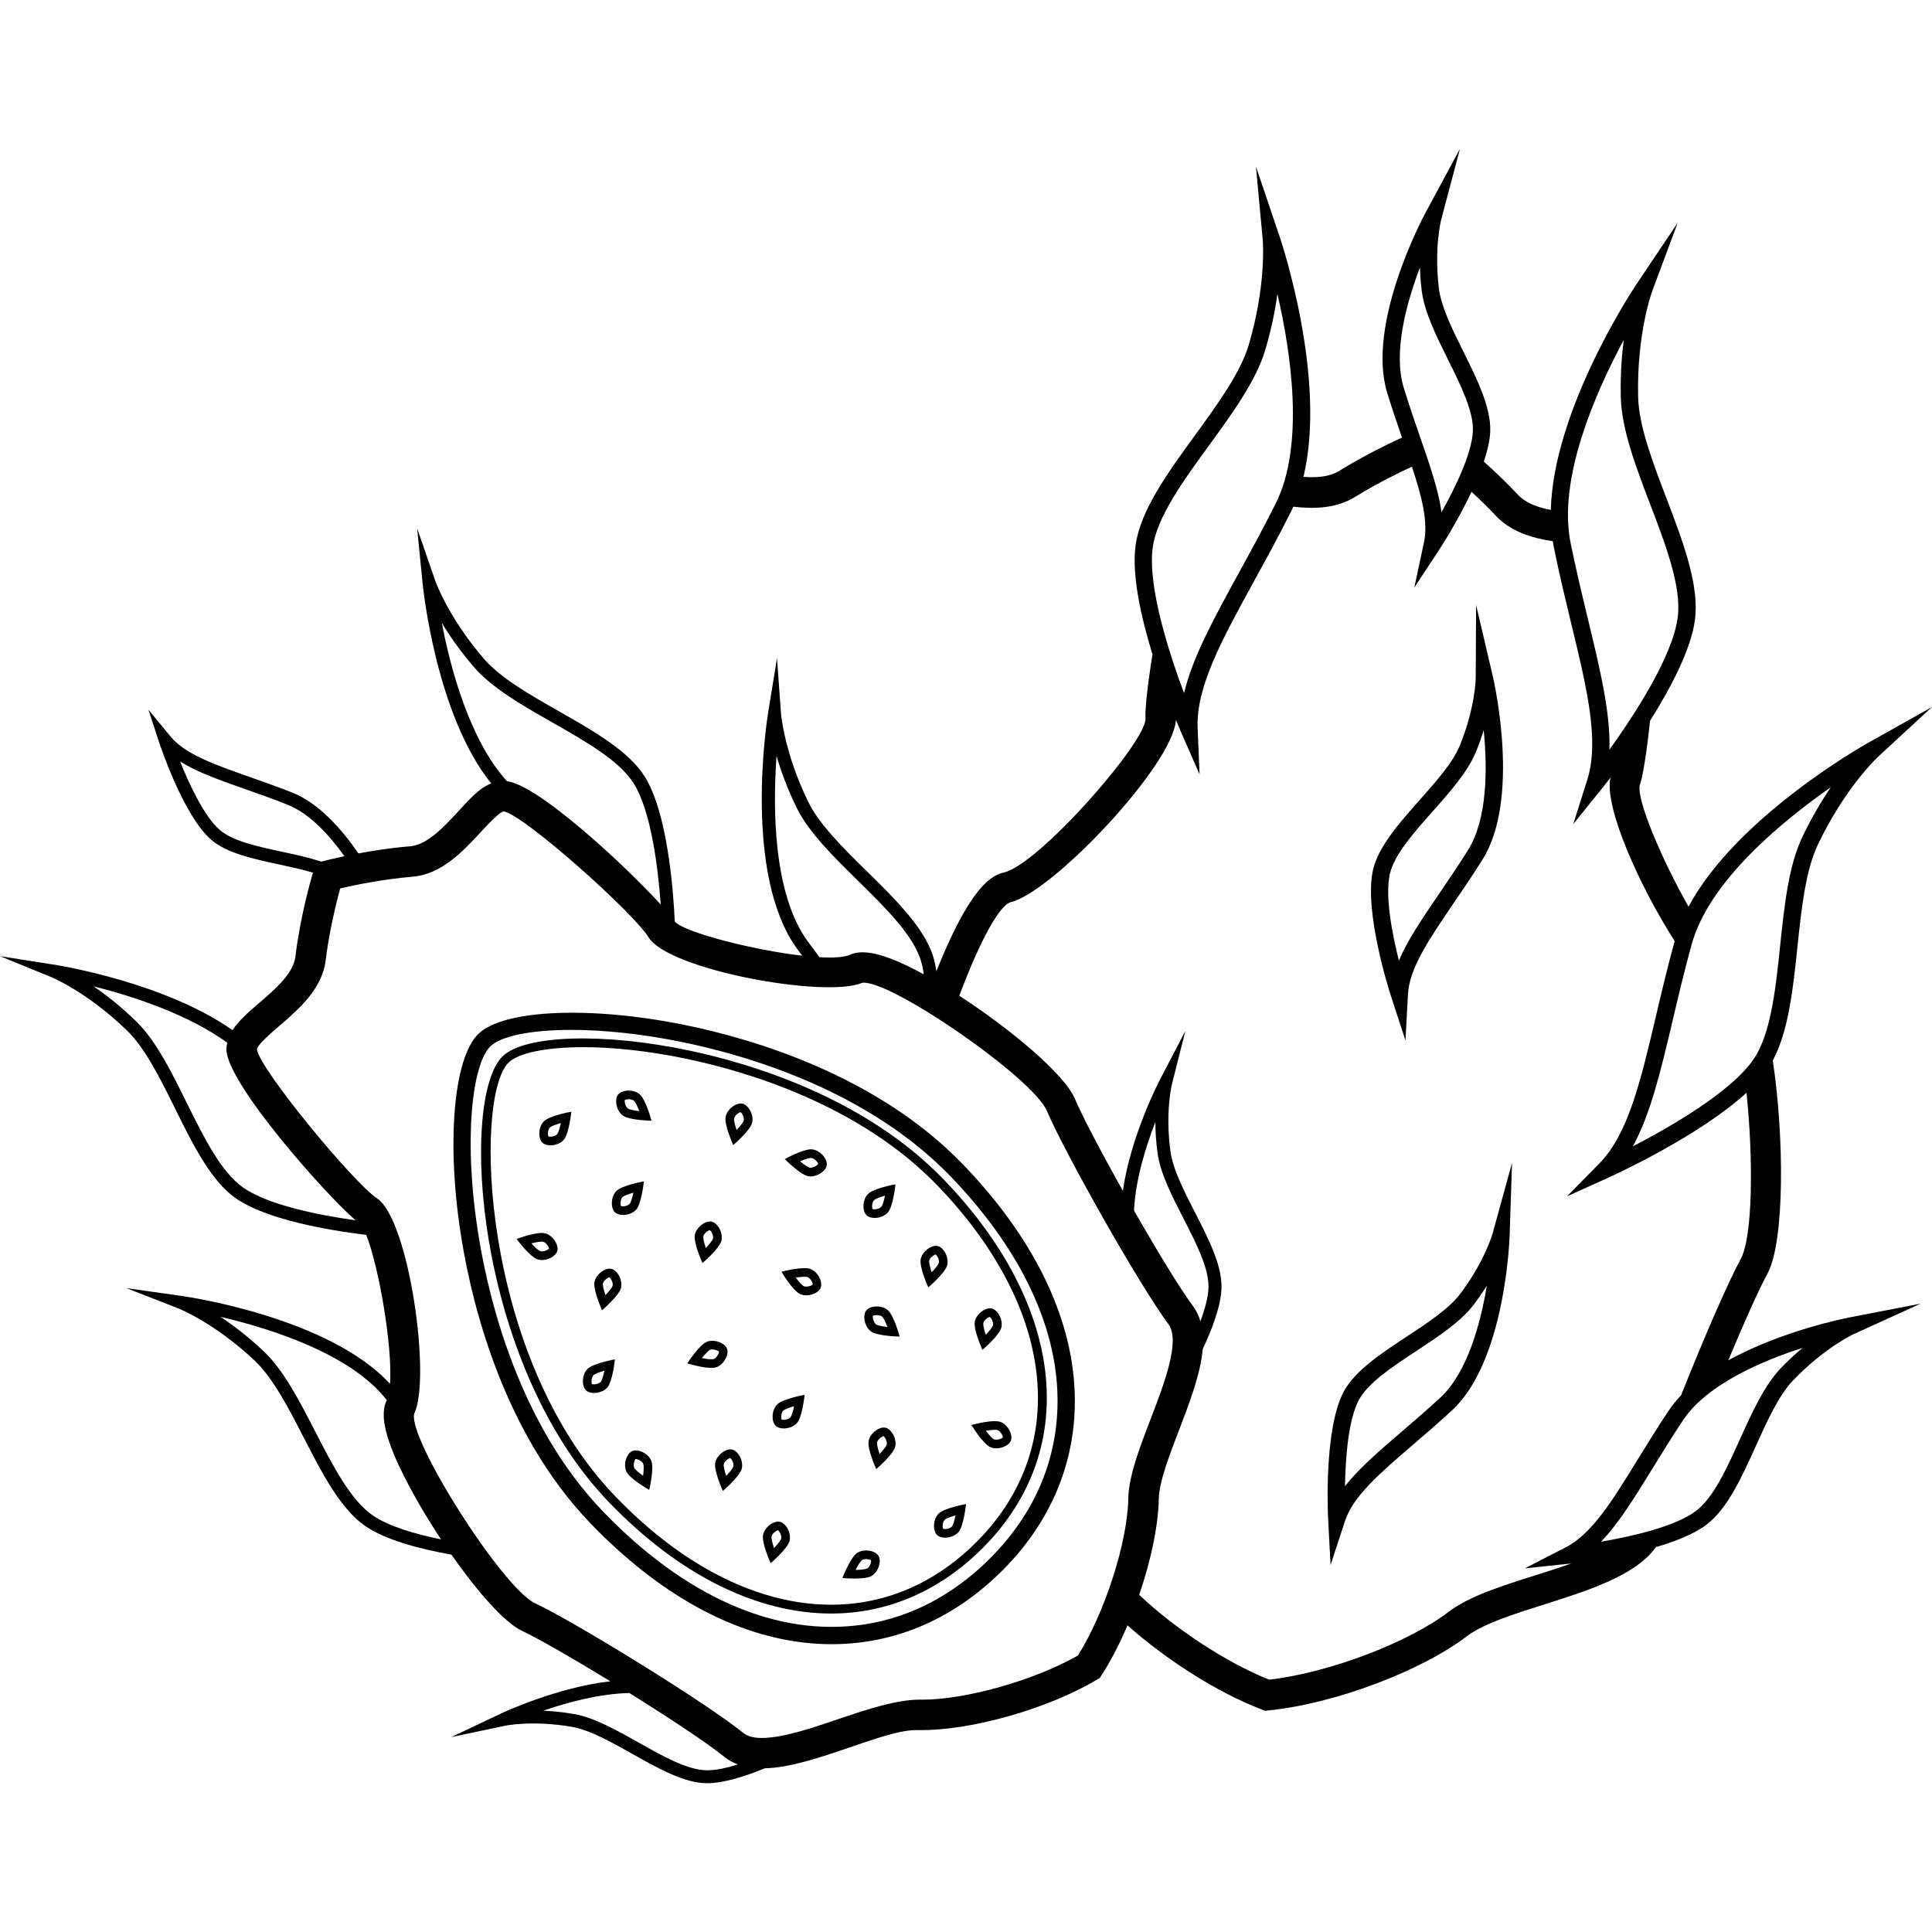 <?xml version="1.0" encoding="iso-8859-1"?>
<!-- Uploaded to: SVG Repo, www.svgrepo.com, Generator: SVG Repo Mixer Tools -->
<svg fill="#000000" height="800px" width="800px" version="1.1" id="Layer_1" xmlns="http://www.w3.org/2000/svg" xmlns:xlink="http://www.w3.org/1999/xlink" 
	 viewBox="0 0 253.324 253.324" xml:space="preserve">
<g>
	<g>
		<g>
			<path d="M226.609,178.367c2.07-4.957,4.01-9.293,5.135-11.357c2.291-4.2,2.204-18.062,0.702-27.955
				c2.06-3.832,2.659-9.395,3.226-14.809c0.516-4.948,1.052-10.064,2.688-13.5c3.56-7.476,7.824-11.456,7.868-11.496l7.096-6.548
				l-8.42,4.724c-0.781,0.439-17.288,9.812-23.503,21.459c-3.571-6.297-6.853-14.09-6.389-15.951
				c0.392-1.067,0.912-4.335,1.343-8.431c2.702-4.279,5.365-9.318,5.885-13.221c0.608-4.576-1.608-10.372-3.744-15.976
				c-1.776-4.648-3.612-9.448-3.704-13.256c-0.2-8.276,1.804-13.752,1.824-13.808l3.364-9.032l-5.368,8.004
				c-0.502,0.74-10.931,16.475-11.27,29.653c-1.736-0.337-3.301-0.912-4.326-2.009c-1.482-1.582-3.032-3.052-4.455-4.33
				c0.472-1.418,0.796-2.788,0.839-3.978c0.108-3.136-1.728-6.832-3.504-10.412c-1.448-2.908-2.94-5.908-3.232-8.332
				c-0.644-5.324,0.3-8.98,0.308-9.016l2.46-9.28l-4.556,8.452c-0.316,0.588-7.74,14.524-4.988,23.54
				c0.636,2.081,1.303,4.031,1.942,5.872c-2.247,1.037-5.285,2.548-8.23,4.368c-1.276,0.789-2.937,0.917-4.695,0.786
				c3.106-12.805-2.845-30.7-3.133-31.546l-3.092-9.144l0.892,9.612c0.004,0.06,0.508,5.868-1.848,13.804
				c-1.088,3.652-4.116,7.808-7.04,11.828c-3.528,4.848-7.18,9.86-7.788,14.44c-0.52,3.898,0.729,9.449,2.217,14.283
				c-0.652,4.064-1.012,7.359-0.913,8.485c-0.068,3.172-14.028,19.112-18.592,20.116c-1.552,0.34-3.04,1.72-4.68,4.332
				c-1.353,2.161-2.796,5.22-4.152,8.623c-0.1-0.675-0.227-1.319-0.404-1.899c-1.16-3.796-4.98-7.556-8.68-11.188
				c-3.084-3.028-6.268-6.164-7.724-9.152c-3.16-6.48-3.56-11.54-3.564-11.588l-0.524-7.232l-1.164,7.156
				c-0.14,0.86-3.34,21.14,3.808,30.964c0.221,0.305,0.439,0.592,0.659,0.889c-6.47-0.744-15.39-3.039-16.703-4.467
				c-0.217-4.533-1.013-14.314-3.928-18.994c-2.096-3.372-6.756-6.02-11.26-8.584c-3.756-2.136-7.644-4.348-9.816-6.86
				c-4.716-5.448-6.404-10.24-6.416-10.288l-2.364-6.84l0.712,7.204c0.08,0.777,1.811,17.326,8.996,26.236
				c-1.629,0.647-2.931,2.182-4.4,3.764c-1.872,2.02-4,4.308-6.264,4.488c-2.42,0.196-4.797,0.567-6.74,0.93
				c-2.265-3.284-5.253-6.621-8.696-7.982c-1.936-0.764-3.796-1.42-5.536-2.032c-4.752-1.676-8.508-3-10.424-5.332L19.46,93.05
				l1.416,4.312c0.128,0.392,3.204,9.648,6.84,12.768c2.044,1.748,5.528,2.496,8.9,3.22c1.505,0.323,3.034,0.656,4.414,1.071
				c-0.289,0.981-1.68,5.866-2.29,10.981c-0.272,2.256-2.644,4.292-4.732,6.084c-1.377,1.18-2.704,2.32-3.516,3.591
				c-8.845-6.222-22.562-8.455-23.264-8.567L0,125.37l6.772,2.768c0.048,0.02,4.712,1.96,9.896,7
				c2.388,2.32,4.368,6.328,6.284,10.204c2.296,4.644,4.672,9.448,7.912,11.74c4.036,2.847,12.24,4.234,17.154,4.838
				c1.632,4.05,3.465,14.545,3.123,19.529c-8.006-8.697-26.501-11.412-27.317-11.526l-7.244-1.024l6.808,2.66
				c0.048,0.016,4.74,1.884,10.004,6.844c2.416,2.28,4.46,6.252,6.436,10.1c2.372,4.608,4.82,9.376,8.096,11.612
				c2.671,1.824,7.124,2.99,11.265,3.728c3.359,4.8,6.942,8.913,9.267,10c2.173,1.018,6.751,3.658,11.57,6.606
				c-6.994,0.807-13.916,4.033-14.326,4.226l-6.54,3.096l7.08-1.496c0.04-0.008,3.612-0.748,8.756,0.152
				c2.352,0.412,5.176,2,7.908,3.54c3.316,1.868,6.752,3.804,9.704,3.848c0.04,0,0.084,0,0.12,0c2.165,0,4.955-0.888,7.542-1.953
				c3.323-0.087,7.215-1.401,11.038-2.708c3.392-1.152,6.82-2.404,9.152-2.304c6.788,0.1,16.88-2.76,23.328-6.584l0.408-0.24
				l0.252-0.396c1.224-1.892,2.374-4.132,3.391-6.516c5.052,4.505,11.799,8.826,17.601,11.033l0.44,0.168l0.468-0.048
				c8.56-0.848,19.988-5.132,26.024-9.752c2.104-1.608,6.208-2.904,10.172-4.16c5.919-1.867,11.942-3.819,14.585-7.499
				c2.569-0.75,5.02-1.72,6.643-2.953c2.74-2.084,4.62-6.244,6.436-10.268c1.484-3.28,3.016-6.672,4.9-8.64
				c4.136-4.308,7.952-6.072,7.992-6.088l8.748-3.976l-9.428,1.828C241.92,172.855,233.608,174.509,226.609,178.367z
				 M240.052,103.23c-1.204,1.772-2.508,3.952-3.74,6.536c-1.808,3.792-2.36,9.104-2.9,14.24c-0.592,5.684-1.208,11.56-3.492,14.896
				c-2.932,4.272-10.904,8.86-15.82,11.408c2.32-4.224,3.652-9.872,5.232-16.564c0.748-3.172,1.524-6.452,2.484-9.936
				C224.1,115.534,233.652,107.698,240.052,103.23z M212.904,44.574c-0.272,2.124-0.452,4.66-0.384,7.528
				c0.1,4.196,2.008,9.184,3.848,14.008c2.036,5.34,4.148,10.86,3.612,14.868c-0.684,5.136-5.724,12.832-8.956,17.324
				c0.16-4.812-1.204-10.452-2.816-17.136c-0.764-3.172-1.556-6.448-2.272-9.988C204.228,62.762,209.212,51.45,212.904,44.574z
				 M186.18,35.086c0.032,0.928,0.104,1.932,0.232,2.992c0.34,2.812,1.92,5.992,3.448,9.068c1.652,3.324,3.356,6.764,3.268,9.324
				c-0.108,2.98-2.352,7.536-4.12,10.692c-0.396-2.908-1.524-6.168-2.832-9.936c-0.688-1.988-1.424-4.112-2.116-6.384
				C182.64,46.194,184.404,39.758,186.18,35.086z M151.144,71.822c0.532-4.008,4.012-8.788,7.376-13.408
				c3.036-4.176,6.18-8.492,7.376-12.516c0.816-2.748,1.308-5.244,1.596-7.364c1.764,7.6,3.62,19.824-0.228,27.5
				c-1.612,3.224-3.232,6.176-4.8,9.032c-3.308,6.04-6.104,11.128-7.208,15.82C153.316,85.706,150.46,76.958,151.144,71.822z
				 M105.904,123.422c-4.568-6.272-4.568-17.592-4.084-24.3c0.556,1.912,1.388,4.22,2.616,6.748c1.584,3.248,4.88,6.488,8.064,9.616
				c3.548,3.488,7.212,7.088,8.248,10.476c0.166,0.541,0.285,1.146,0.373,1.791c-1.454-0.797-2.812-1.457-3.997-1.927
				c-2.56-1.024-4.384-1.216-5.708-0.628h-0.004c-0.753,0.335-2.176,0.415-3.96,0.314
				C106.939,124.833,106.423,124.139,105.904,123.422z M62.192,87.518c2.368,2.736,6.384,5.016,10.264,7.228
				c4.32,2.456,8.788,5,10.656,8.004c2.268,3.647,3.168,11.011,3.523,15.853c-4.594-5.047-16.01-15.668-20.164-16.176
				c-4.891-5.386-7.408-14.8-8.54-20.757C58.96,83.374,60.352,85.394,62.192,87.518z M28.832,108.834
				c-2.072-1.772-4.036-6.052-5.216-8.992c2.224,1.404,5.16,2.436,8.588,3.648c1.724,0.604,3.564,1.252,5.476,2.012
				c2.859,1.129,5.432,3.898,7.484,6.764c-1.557,0.329-2.576,0.591-2.672,0.616l-0.364,0.095c-1.602-0.529-3.392-0.917-5.148-1.295
				C33.816,111.002,30.544,110.302,28.832,108.834z M24.476,144.586c-1.98-4.004-4.028-8.148-6.62-10.668
				c-2.016-1.96-3.948-3.468-5.588-4.592c4.94,1.241,12.276,3.59,17.523,7.388c-0.059,0.265-0.097,0.536-0.103,0.816
				c-0.087,4.412,13.269,19.383,16.945,22.479c-4.789-0.673-11.476-1.984-14.785-4.323C28.956,153.646,26.68,149.038,24.476,144.586
				z M48.892,198.71c-2.92-1.996-5.272-6.564-7.548-10.988c-2.04-3.972-4.152-8.08-6.784-10.56c-2.048-1.928-4-3.408-5.66-4.504
				c6.471,1.515,17.107,4.834,21.814,10.923c-0.001,0.001-0.001,0.003-0.002,0.005c-0.64,1.308-0.512,3.128,0.404,5.724
				c1.177,3.347,3.772,8.087,6.71,12.529C54.392,201.139,50.985,200.141,48.892,198.71z M92.632,232.118
				c-2.52-0.04-5.756-1.868-8.892-3.632c-2.86-1.608-5.812-3.272-8.452-3.736c-1.488-0.26-2.856-0.392-4.056-0.444
				c3.152-1.09,7.379-2.231,11.287-2.318c5.169,3.221,10.192,6.539,12.437,8.354c0.546,0.442,1.147,0.772,1.79,1.014
				c-1.457,0.458-2.855,0.762-4.01,0.762H92.632z M141.348,217.066c-5.708,3.256-14.66,5.796-20.436,5.796
				c-0.12,0-0.248-0.004-0.368-0.004c-2.936,0.012-6.628,1.192-10.52,2.516c-4.648,1.584-10.452,3.56-12.548,1.856
				c-4.976-4.028-22.176-14.6-27.32-17.012c-4.284-2.004-16.708-21.572-15.844-24.868c2.252-4.604-0.684-25.432-4.868-28.212
				c-3.108-2.064-15.368-16.904-15.752-19.528c0.024-0.592,1.84-2.152,2.924-3.084c2.508-2.156,5.64-4.844,6.092-8.644
				c0.46-3.808,1.408-7.592,1.896-9.392c1.82-0.42,5.636-1.22,9.464-1.532c3.816-0.308,6.624-3.328,8.876-5.752
				c0.972-1.052,2.604-2.804,3.12-2.812c2.692,0.488,17.04,13.32,18.976,16.504c2.604,4.28,23.188,8.016,27.96,5.98
				c3.432-0.672,22.44,12.436,24.272,16.788c2.208,5.24,12.108,22.836,15.936,27.96c1.612,2.16-0.584,7.876-2.348,12.468
				c-1.472,3.836-2.86,7.46-2.92,10.412C147.828,202.262,144.896,211.37,141.348,217.066z M157.398,173.235
				c-0.218-0.719-0.532-1.396-0.99-2.009c-1.697-2.273-4.744-7.293-7.716-12.494c0.182-4.022,1.548-8.401,2.8-11.618
				c0.004,1.2,0.084,2.568,0.284,4.068c0.356,2.656,1.904,5.668,3.4,8.584c1.644,3.2,3.34,6.508,3.28,9.032
				C158.427,170.073,157.999,171.631,157.398,173.235z M201.344,206.546c-4.492,1.42-8.74,2.76-11.4,4.796
				c-5.328,4.076-15.772,8.012-23.524,8.896c-5.663-2.25-12.418-6.728-17.05-11.123c1.517-4.431,2.497-8.985,2.566-12.537
				c0.044-2.248,1.372-5.708,2.656-9.052c1.403-3.655,2.825-7.38,3.108-10.626c1.278-2.72,2.41-5.754,2.464-8.062
				c0.068-2.952-1.732-6.46-3.468-9.848c-1.428-2.788-2.912-5.672-3.228-8.036c-0.7-5.16,0.18-8.72,0.188-8.756l1.768-7.012
				l-3.348,6.412c-0.213,0.408-3.837,7.452-4.846,14.549c-2.808-5.011-5.328-9.796-6.274-12.042
				c-1.376-3.268-8.44-9.168-15.171-13.544c2.343-6.28,5.014-11.656,6.683-12.252c5.399-1.188,21.411-18.031,21.716-23.93
				c0.372,0.915,0.625,1.498,0.676,1.614l2.428,5.544l-0.256-6.048c-0.228-5.384,3.148-11.54,7.42-19.332
				c1.58-2.872,3.208-5.848,4.844-9.108c0.099-0.199,0.186-0.407,0.278-0.61c2.763,0.317,5.66,0.231,8.126-1.294
				c2.612-1.615,5.328-2.978,7.431-3.958c1.315,3.978,2.15,7.265,1.578,9.934l-1.264,5.92l3.328-5.064
				c0.153-0.235,2.351-3.616,4.177-7.49c1.044,0.969,2.114,1.999,3.147,3.102c1.983,2.123,4.755,2.961,7.506,3.374
				c0.036,0.222,0.065,0.447,0.11,0.666c0.724,3.58,1.524,6.88,2.292,10.068c2.088,8.632,3.736,15.456,2.108,20.588l-1.828,5.772
				l3.8-4.716c0.079-0.098,0.476-0.594,1.074-1.379c-0.84,3.842,3.782,14.183,8.423,21.433c-0.947,3.448-1.715,6.692-2.453,9.83
				c-2.036,8.648-3.648,15.476-7.42,19.32l-4.244,4.324l5.516-2.496c0.557-0.251,11.77-5.366,18.022-11.091
				c0.887,8.58,0.845,18.857-0.766,21.811c-1.657,3.035-4.877,10.473-7.822,17.87c-0.596,0.627-1.139,1.284-1.602,1.978
				c-1.48,2.212-2.8,4.356-4.036,6.364c-3.376,5.484-6.04,9.812-9.46,11.572l-5.392,2.768l6.024-0.632
				c0.013-0.001,0.04-0.004,0.068-0.007C204.489,205.549,202.893,206.058,201.344,206.546z M233.476,179.422
				c-2.152,2.248-3.764,5.82-5.328,9.276c-1.7,3.768-3.46,7.66-5.748,9.4c-2.728,2.076-8.492,3.368-12.476,4.052
				c2.316-2.396,4.376-5.748,6.784-9.656c1.22-1.984,2.524-4.104,3.984-6.292c3.124-4.672,10.304-7.744,15.656-9.468
				C235.436,177.498,234.468,178.394,233.476,179.422z"/>
			<path d="M184.284,136.414l0.328-6.04c0.188-3.432,2.76-7.212,6.016-11.992c1.2-1.76,2.484-3.644,3.764-5.684
				c5.012-7.984,1.496-23.376,1.344-24.028l-2.188-9.344l-0.052,9.6c0,0.036-0.048,3.812-2.064,8.784
				c-0.916,2.264-3.14,4.772-5.292,7.196c-2.652,2.988-5.388,6.08-6.104,9.136c-1.26,5.424,2.216,16.168,2.364,16.62
				L184.284,136.414z M182.248,114.554c0.58-2.496,3.128-5.372,5.588-8.148c2.284-2.568,4.636-5.224,5.7-7.848
				c0.404-0.996,0.736-1.944,1.004-2.832c0.496,4.98,0.516,11.652-2.068,15.764c-1.268,2.016-2.532,3.876-3.72,5.616
				c-2.244,3.296-4.184,6.144-5.328,8.848C182.54,122.442,181.568,117.462,182.248,114.554z"/>
			<path d="M191.44,169.678c-1.472,1.944-4.272,3.788-6.98,5.568c-3.34,2.196-6.792,4.468-8.276,7.236
				c-2.624,4.912-2.064,16.188-2.04,16.668l0.32,6.052l1.892-5.764c1.068-3.268,4.54-6.248,8.936-10.02
				c1.612-1.388,3.34-2.868,5.1-4.5c6.924-6.404,7.524-22.184,7.548-22.852l0.32-9.604l-2.548,9.268
				C195.7,161.766,194.68,165.402,191.44,169.678z M188.852,183.258c-1.744,1.612-3.448,3.076-5.04,4.444
				c-3.032,2.604-5.648,4.852-7.456,7.168c0.06-3.616,0.412-8.68,1.824-11.312c1.212-2.26,4.42-4.372,7.524-6.412
				c2.868-1.888,5.832-3.84,7.54-6.092c0.648-0.86,1.216-1.688,1.708-2.476C194.136,173.51,192.42,179.958,188.852,183.258z"/>
			<path d="M126.312,152.726c-11.32-11.776-27.708-16.532-36.464-18.32c-12.38-2.528-23.788-2.048-27.108,1.144
				c-3.32,3.188-4.248,14.564-2.2,27.044c1.448,8.82,5.564,25.38,16.888,37.152c9.064,9.424,19.028,14.856,28.824,15.716
				c0.936,0.084,1.872,0.124,2.8,0.124c8.096,0,15.604-3.136,21.86-9.152c6.976-6.708,10.428-15.108,9.984-24.292
				C140.416,172.318,135.376,162.146,126.312,152.726z M129.344,204.798c-6.488,6.24-14.376,9.148-22.896,8.404
				c-9.24-0.808-18.708-6.004-27.388-15.024c-10.892-11.332-14.876-27.384-16.28-35.948c-2.088-12.744-0.864-22.74,1.532-25.044
				c1.36-1.312,5.204-2.148,10.596-2.148c4.08,0,9.04,0.48,14.492,1.588c8.5,1.736,24.384,6.336,35.284,17.668
				c8.676,9.024,13.5,18.688,13.948,27.952C139.044,190.758,135.832,198.554,129.344,204.798z"/>
			<path d="M106.54,150.71c-0.056-0.012-0.112-0.016-0.172-0.016c-1.14,0-3.468,1.288-3.468,1.288s2.076,2.1,3.132,2.252
				c0.084,0.012,0.172,0.02,0.26,0.02c0.984,0,2.008-0.756,2.112-1.476C108.516,151.994,107.6,150.862,106.54,150.71z
				 M106.208,153.114c-0.004,0-0.008,0-0.012,0c-0.224-0.044-0.728-0.384-1.296-0.844c0.612-0.256,1.176-0.44,1.464-0.44l0.012,0
				c0.472,0.068,0.884,0.62,0.908,0.756C107.224,152.738,106.772,153.114,106.208,153.114z"/>
			<path d="M113.572,203.294c-0.4,0-0.808,0.092-1.144,0.3c-0.912,0.56-1.976,3.312-1.976,3.312s0.74,0.072,1.592,0.072
				c0.848,0,1.804-0.072,2.256-0.348c0.912-0.56,1.3-1.964,0.884-2.64C114.92,203.566,114.256,203.294,113.572,203.294z
				 M113.708,205.662c0,0-0.332,0.172-1.532,0.184c0.336-0.644,0.66-1.156,0.848-1.284c0.132-0.084,0.332-0.132,0.548-0.132
				c0.368,0,0.608,0.128,0.632,0.128C114.268,204.742,114.108,205.414,113.708,205.662z"/>
			<path d="M106.3,166.402c-0.204-0.092-0.496-0.124-0.828-0.124c-1.236,0-3.008,0.472-3.008,0.472s1.5,2.54,2.488,2.948
				c0.24,0.1,0.504,0.144,0.768,0.144c0.824,0,1.66-0.428,1.884-0.98C107.904,168.13,107.292,166.806,106.3,166.402z
				 M105.724,168.702c-0.128,0-0.248-0.02-0.336-0.056c-0.208-0.1-0.616-0.548-1.048-1.132c0.396-0.06,0.8-0.104,1.132-0.104
				c0.292,0,0.404,0.036,0.404,0.036c0.44,0.18,0.708,0.816,0.696,0.952C106.5,168.502,106.136,168.702,105.724,168.702z"/>
			<path d="M95.336,176.858c-0.212-0.584-1.084-1.056-1.932-1.056c-0.236,0-0.468,0.036-0.684,0.116
				c-1.004,0.368-2.604,2.848-2.604,2.848s1.92,0.592,3.156,0.592c0.26,0,0.492-0.028,0.668-0.092
				C94.944,178.898,95.608,177.602,95.336,176.858z M93.56,178.202c0,0-0.08,0.024-0.284,0.024c-0.356,0-0.808-0.064-1.256-0.152
				c0.456-0.564,0.88-0.996,1.088-1.088c0.08-0.032,0.184-0.048,0.296-0.048c0.432,0,0.812,0.224,0.864,0.28
				C94.292,177.414,94,178.038,93.56,178.202z"/>
			<path d="M71.532,161.726c-0.14-0.04-0.3-0.06-0.48-0.06c-1.22,0-3.312,0.784-3.312,0.784s1.74,2.384,2.768,2.688
				c0.18,0.052,0.368,0.08,0.556,0.08c0.892,0,1.816-0.548,2.004-1.172C73.296,163.29,72.556,162.03,71.532,161.726z
				 M71.064,164.082c-0.084,0-0.164-0.012-0.228-0.028c-0.216-0.08-0.664-0.484-1.156-1.024c0.516-0.132,1.024-0.228,1.372-0.228
				l0.152,0.008c0.456,0.136,0.784,0.744,0.788,0.88C71.916,163.826,71.496,164.082,71.064,164.082z"/>
			<path d="M116.36,171.742c-0.388-0.304-0.904-0.44-1.392-0.44c-0.58,0-1.128,0.192-1.392,0.532
				c-0.484,0.624-0.252,2.064,0.592,2.72s3.796,0.696,3.796,0.696S117.204,172.398,116.36,171.742z M114.868,173.654
				c-0.376-0.292-0.46-0.976-0.416-1.104c0.04-0.036,0.232-0.116,0.516-0.116c0.276,0,0.536,0.076,0.692,0.196
				c0.172,0.152,0.444,0.692,0.708,1.372C115.648,173.914,115.056,173.786,114.868,173.654z"/>
			<path d="M81.632,146.25c0.844,0.656,3.796,0.696,3.796,0.696s-0.76-2.852-1.604-3.508c-0.388-0.304-0.904-0.44-1.392-0.44
				c-0.58,0-1.128,0.192-1.392,0.532C80.556,144.154,80.788,145.594,81.632,146.25z M81.916,144.25c0.04-0.04,0.232-0.12,0.516-0.12
				c0.276,0,0.536,0.076,0.692,0.196c0.172,0.152,0.444,0.692,0.708,1.372c-0.724-0.088-1.312-0.216-1.5-0.344
				C81.956,145.062,81.872,144.378,81.916,144.25z"/>
			<path d="M129.896,189.766c0.236,0.092,0.488,0.136,0.748,0.136c0.832,0,1.676-0.44,1.9-1c0.292-0.736-0.336-2.052-1.328-2.448
				c-0.2-0.08-0.472-0.112-0.784-0.112c-1.236,0-3.056,0.504-3.056,0.504S128.904,189.37,129.896,189.766z M130.432,187.478
				c0.264,0,0.364,0.032,0.364,0.032c0.44,0.176,0.716,0.808,0.708,0.948c-0.072,0.108-0.444,0.312-0.86,0.312
				c-0.124,0-0.236-0.02-0.324-0.052c-0.208-0.096-0.62-0.54-1.06-1.12C129.672,187.526,130.092,187.478,130.432,187.478z"/>
			<path d="M95.996,190.066c-0.072-0.016-0.144-0.024-0.22-0.024c-0.764,0-1.776,0.772-1.988,1.72
				c-0.232,1.044,0.992,3.728,0.992,3.728s2.252-1.904,2.488-2.948C97.5,191.498,96.768,190.238,95.996,190.066z M96.16,192.29
				c-0.064,0.22-0.436,0.696-0.94,1.224c-0.228-0.692-0.364-1.28-0.328-1.504c0.1-0.44,0.632-0.796,0.852-0.832
				C95.928,191.306,96.256,191.85,96.16,192.29z"/>
			<path d="M80.16,166.37c-0.072-0.016-0.144-0.024-0.22-0.024c-0.764,0-1.776,0.772-1.988,1.72
				c-0.232,1.044,0.992,3.728,0.992,3.728s2.252-1.908,2.488-2.948C81.664,167.802,80.932,166.542,80.16,166.37z M80.324,168.594
				c-0.064,0.22-0.436,0.696-0.94,1.224c-0.228-0.688-0.364-1.28-0.328-1.504c0.1-0.44,0.632-0.796,0.852-0.832
				C80.092,167.61,80.42,168.154,80.324,168.594z"/>
			<path d="M97.356,144.714c-0.072-0.016-0.144-0.024-0.22-0.024c-0.764,0-1.776,0.772-1.988,1.72
				c-0.232,1.044,0.992,3.728,0.992,3.728s2.252-1.904,2.488-2.948C98.86,146.146,98.128,144.886,97.356,144.714z M97.52,146.938
				c-0.064,0.22-0.436,0.696-0.94,1.224c-0.228-0.692-0.364-1.28-0.328-1.504c0.1-0.44,0.632-0.796,0.852-0.832
				C97.288,145.95,97.616,146.498,97.52,146.938z"/>
			<path d="M76.848,182.314c0.24,0.22,0.624,0.332,1.048,0.332c0.604,0,1.284-0.228,1.712-0.688c0.728-0.784,1.02-3.72,1.02-3.72
				s-2.908,0.512-3.632,1.296C76.268,180.318,76.268,181.778,76.848,182.314z M77.82,180.31c0.168-0.16,0.732-0.384,1.432-0.588
				c-0.148,0.712-0.328,1.288-0.476,1.464c-0.18,0.192-0.54,0.328-0.88,0.328c-0.124,0-0.216-0.02-0.248-0.02
				c-0.012,0-0.016,0.004-0.012,0.008C77.528,181.334,77.504,180.65,77.82,180.31z"/>
			<path d="M84.424,154.898c0,0-2.904,0.512-3.632,1.296c-0.728,0.784-0.728,2.24-0.148,2.78c0.24,0.22,0.624,0.332,1.048,0.332
				c0.604,0,1.284-0.228,1.712-0.688C84.132,157.834,84.424,154.898,84.424,154.898z M82.576,157.846
				c-0.18,0.192-0.54,0.328-0.88,0.328c-0.128,0-0.216-0.02-0.248-0.02c-0.012,0-0.016,0.004-0.012,0.008
				c-0.108-0.168-0.132-0.852,0.184-1.192c0.164-0.16,0.728-0.384,1.428-0.588C82.9,157.094,82.72,157.67,82.576,157.846z"/>
			<path d="M71.132,149.842c0.24,0.22,0.624,0.332,1.048,0.332c0.604,0,1.284-0.228,1.712-0.688c0.728-0.784,1.02-3.72,1.02-3.72
				s-2.908,0.512-3.632,1.296C70.552,147.846,70.552,149.302,71.132,149.842z M72.104,147.838c0.168-0.16,0.732-0.384,1.432-0.588
				c-0.148,0.712-0.328,1.288-0.476,1.464c-0.18,0.192-0.54,0.328-0.88,0.328c-0.128,0-0.216-0.02-0.248-0.02
				c-0.012,0-0.016,0.004-0.012,0.008C71.812,148.862,71.788,148.178,72.104,147.838z"/>
			<path d="M114.684,159.694c0.604,0,1.284-0.228,1.712-0.688c0.728-0.784,1.02-3.72,1.02-3.72s-2.908,0.512-3.632,1.296
				c-0.728,0.784-0.728,2.24-0.148,2.78C113.876,159.582,114.26,159.694,114.684,159.694z M114.608,157.358
				c0.168-0.16,0.732-0.384,1.432-0.588c-0.148,0.712-0.328,1.288-0.476,1.464c-0.18,0.192-0.54,0.328-0.88,0.328
				c-0.128,0-0.216-0.02-0.248-0.02c-0.012,0-0.016,0.004-0.012,0.008C114.316,158.382,114.292,157.698,114.608,157.358z"/>
			<path d="M122.884,201.286c0.24,0.22,0.624,0.332,1.048,0.332c0.604,0,1.284-0.228,1.712-0.688c0.728-0.784,1.02-3.72,1.02-3.72
				s-2.908,0.512-3.632,1.296C122.304,199.29,122.304,200.746,122.884,201.286z M123.86,199.286
				c0.164-0.164,0.728-0.384,1.428-0.588c-0.148,0.712-0.328,1.288-0.472,1.464c-0.18,0.192-0.54,0.328-0.88,0.328
				c-0.128,0-0.216-0.02-0.248-0.02c-0.012,0-0.016,0.004-0.012,0.008C123.568,200.31,123.544,199.626,123.86,199.286z"/>
			<path d="M101.72,186.966c0.24,0.22,0.624,0.332,1.048,0.332c0.604,0,1.284-0.228,1.712-0.688c0.728-0.784,1.02-3.72,1.02-3.72
				s-2.908,0.512-3.632,1.296S101.14,186.426,101.72,186.966z M102.692,184.966c0.168-0.164,0.732-0.384,1.428-0.588
				c-0.148,0.712-0.328,1.288-0.472,1.464c-0.18,0.192-0.54,0.328-0.88,0.328c-0.128,0-0.216-0.02-0.248-0.02
				c-0.012,0-0.016,0.004-0.012,0.008C102.4,185.99,102.376,185.306,102.692,184.966z"/>
			<path d="M83.36,190.174c-0.168,0-0.324,0.028-0.46,0.088c-0.724,0.316-1.204,1.696-0.776,2.672c0.428,0.98,3.004,2.42,3.004,2.42
				s0.688-2.868,0.26-3.848C85.044,190.71,84.092,190.174,83.36,190.174z M84.32,193.502c-0.592-0.42-1.052-0.816-1.152-1.02
				c-0.192-0.436,0.06-1.08,0.16-1.172h0.032c0.32,0,0.84,0.3,0.992,0.648C84.432,192.174,84.412,192.778,84.32,193.502z"/>
			<path d="M116.108,187.202c-0.076-0.016-0.148-0.024-0.22-0.024c-0.764,0-1.776,0.772-1.988,1.72
				c-0.232,1.044,0.992,3.728,0.992,3.728s2.252-1.904,2.488-2.948C117.612,188.634,116.88,187.374,116.108,187.202z
				 M116.268,189.426c-0.064,0.22-0.436,0.696-0.94,1.224c-0.228-0.692-0.364-1.28-0.328-1.504c0.1-0.44,0.632-0.796,0.852-0.832
				C116.036,188.438,116.364,188.986,116.268,189.426z"/>
			<path d="M131.304,174.042c0.232-1.044-0.5-2.304-1.272-2.476c-0.072-0.016-0.144-0.024-0.22-0.024
				c-0.764,0-1.776,0.772-1.988,1.72c-0.232,1.044,0.992,3.728,0.992,3.728S131.068,175.086,131.304,174.042z M129.78,172.678
				c0.184,0.128,0.512,0.676,0.416,1.112c-0.064,0.22-0.436,0.696-0.94,1.224c-0.228-0.688-0.364-1.28-0.328-1.504
				C129.028,173.07,129.56,172.714,129.78,172.678z"/>
			<path d="M122.716,163.354c-0.764,0-1.776,0.772-1.988,1.72c-0.232,1.044,0.992,3.728,0.992,3.728s2.252-1.904,2.488-2.948
				c0.232-1.044-0.5-2.304-1.272-2.476C122.864,163.362,122.792,163.354,122.716,163.354z M123.1,165.598
				c-0.064,0.22-0.436,0.7-0.94,1.224c-0.228-0.688-0.364-1.28-0.328-1.504c0.1-0.436,0.632-0.792,0.852-0.828
				C122.868,164.618,123.196,165.162,123.1,165.598z"/>
			<path d="M94.596,162.662c0.232-1.044-0.5-2.304-1.272-2.476c-0.072-0.02-0.144-0.024-0.22-0.024c-0.764,0-1.776,0.772-1.988,1.72
				c-0.232,1.044,0.992,3.728,0.992,3.728S94.36,163.706,94.596,162.662z M93.072,161.298c0.184,0.128,0.512,0.672,0.416,1.112
				c-0.064,0.22-0.436,0.696-0.94,1.224c-0.228-0.692-0.364-1.28-0.328-1.504C92.32,161.686,92.848,161.33,93.072,161.298z"/>
			<path d="M102.264,199.534c-0.072-0.016-0.144-0.024-0.22-0.024c-0.764,0-1.776,0.772-1.988,1.72
				c-0.232,1.044,0.992,3.728,0.992,3.728s2.252-1.904,2.488-2.948C103.768,200.966,103.036,199.706,102.264,199.534z
				 M102.428,201.758c-0.064,0.22-0.436,0.696-0.94,1.224c-0.228-0.692-0.364-1.28-0.328-1.504c0.1-0.44,0.632-0.796,0.852-0.832
				C102.196,200.77,102.524,201.318,102.428,201.758z"/>
			<path d="M90.396,137.75c-11.268-2.376-21.564-2.06-24.492,0.752c-5.652,5.44-3.712,40.116,13.932,58.46
				c9.296,9.664,19.556,14.604,29.14,14.604c7.048,0,13.732-2.676,19.396-8.12c13.344-12.836,11.54-31.972-4.592-48.748
				C113.384,143.894,98.404,139.442,90.396,137.75z M127.58,202.634c-12.84,12.36-31.268,9.828-46.924-6.456
				c-17.688-18.392-18.564-52.436-13.964-56.86c1.276-1.232,4.824-2.012,9.792-2.012c3.84,0,8.528,0.468,13.676,1.556
				c7.88,1.664,22.616,6.04,32.796,16.624C138.616,171.77,140.432,190.274,127.58,202.634z"/>
		</g>
	</g>
</g>
</svg>